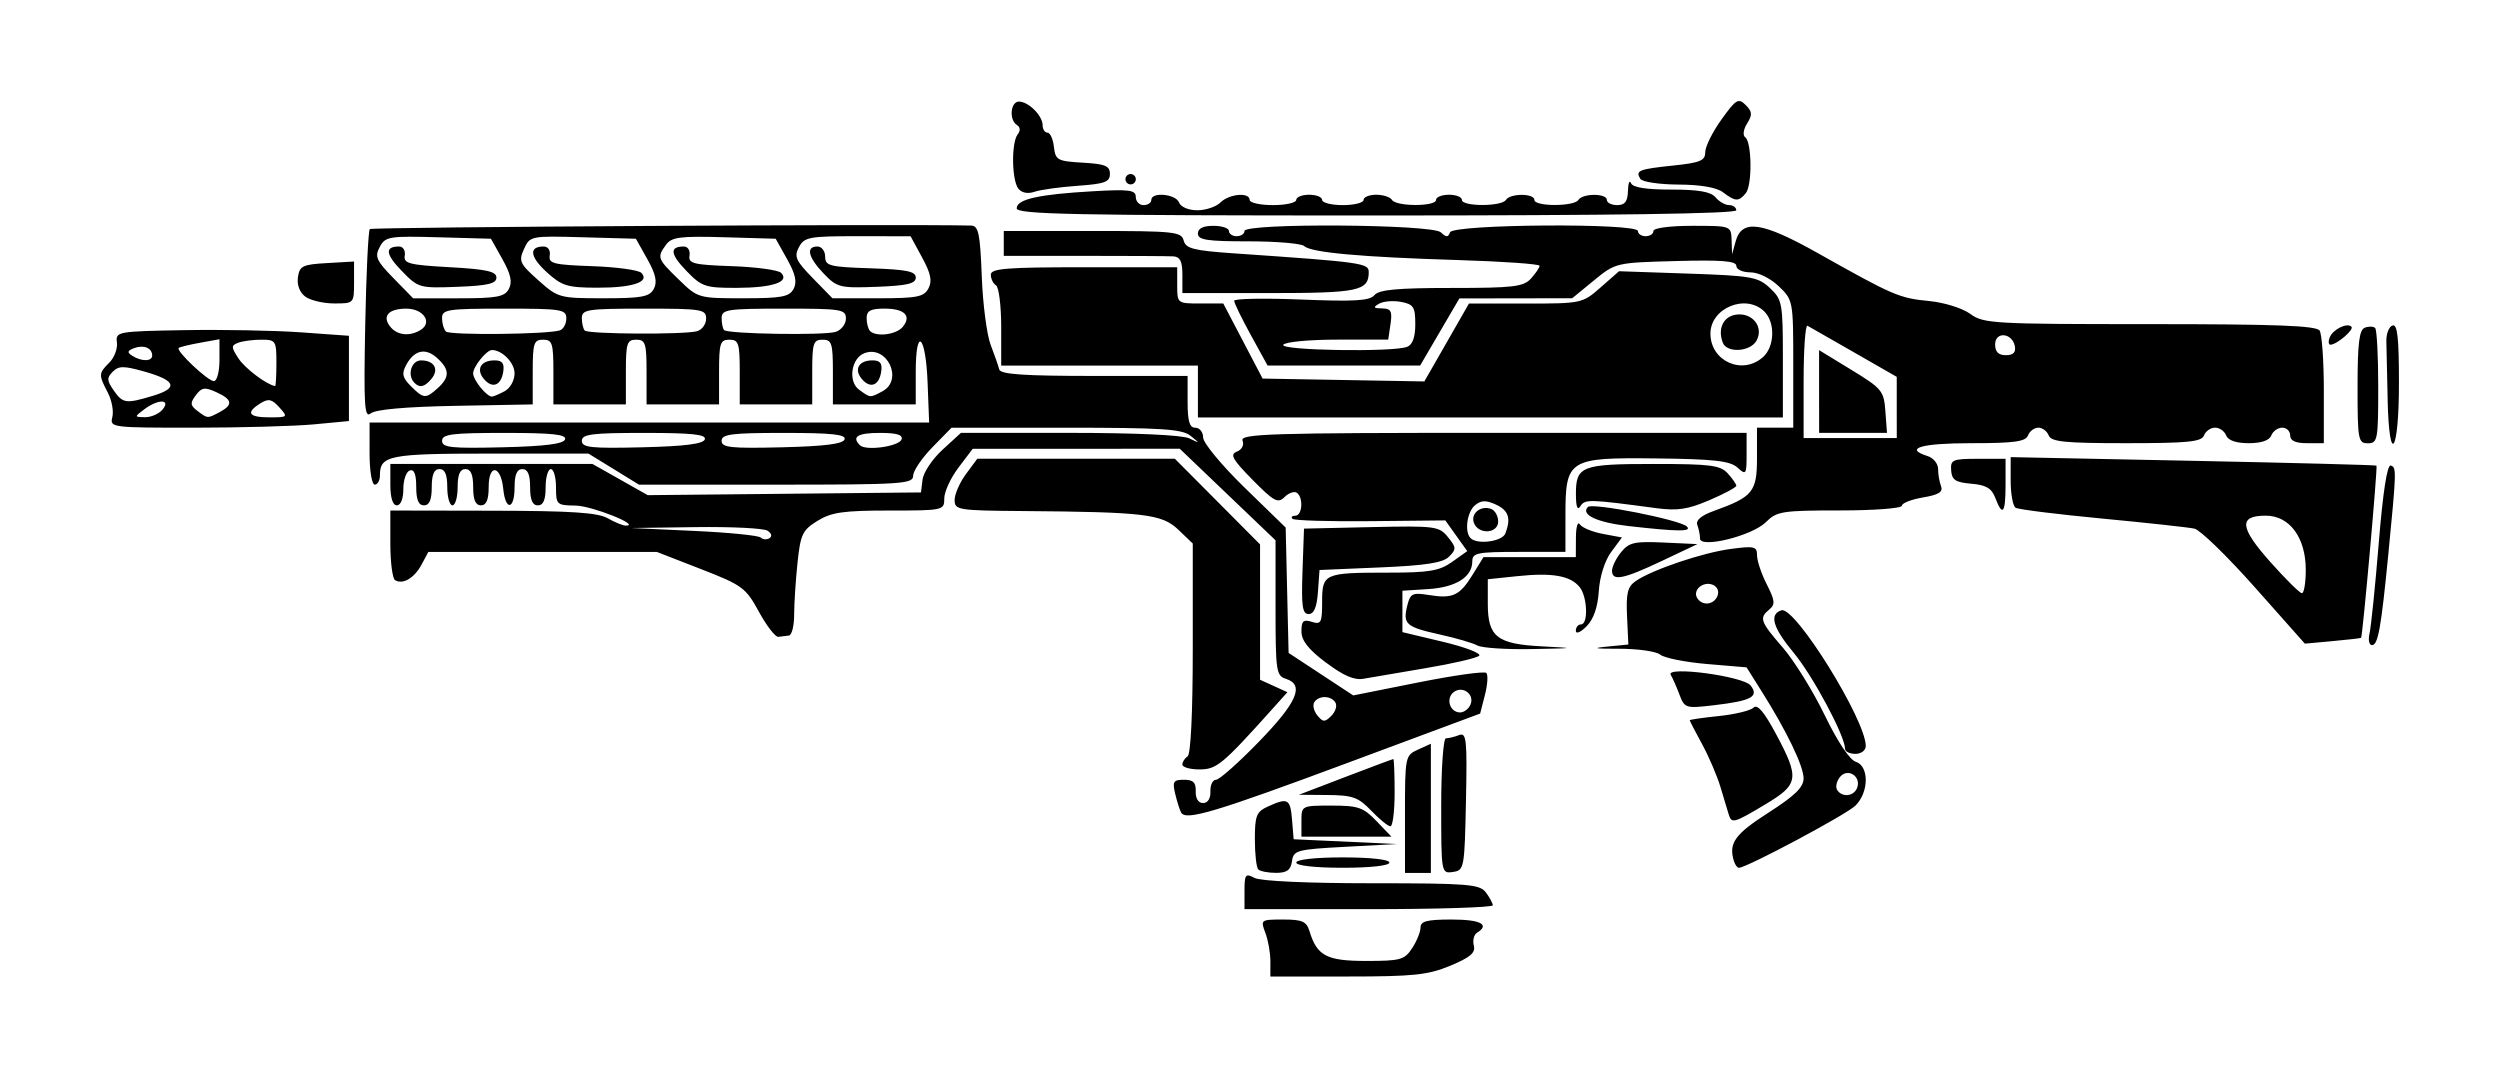 <?xml version="1.0" encoding="UTF-8" standalone="no"?>
<svg width="296.986" height="128" viewBox="0 0 78.578 33.867" version="1.1" id="svg8" inkscape:version="1.2.2 (732a01da63, 2022-12-09)" sodipodi:docname="Hemlok_Burst_AR_Icon.svg" xmlns:inkscape="http://www.inkscape.org/namespaces/inkscape" xmlns:sodipodi="http://sodipodi.sourceforge.net/DTD/sodipodi-0.dtd" xmlns="http://www.w3.org/2000/svg" xmlns:svg="http://www.w3.org/2000/svg" xmlns:rdf="http://www.w3.org/1999/02/22-rdf-syntax-ns#" xmlns:cc="http://creativecommons.org/ns#" xmlns:dc="http://purl.org/dc/elements/1.1/">
  <defs id="defs2"/>
  <sodipodi:namedview id="base" pagecolor="#ffffff" bordercolor="#666666" borderopacity="1.0" inkscape:pageopacity="0.0" inkscape:pageshadow="2" inkscape:zoom="0.98994949" inkscape:cx="202.03051" inkscape:cy="77.27667" inkscape:document-units="mm" inkscape:current-layer="layer1" inkscape:document-rotation="0" showgrid="false" units="px" inkscape:window-width="2560" inkscape:window-height="1361" inkscape:window-x="-9" inkscape:window-y="-9" inkscape:window-maximized="1" inkscape:showpageshadow="2" inkscape:pagecheckerboard="0" inkscape:deskcolor="#d1d1d1"/>
  <g inkscape:label="Layer 1" inkscape:groupmode="layer" id="layer1">
    <path style="fill:#000000;fill-opacity:1;stroke-width:0.163" d="m 39.93,30.214 c 0,-0.263 -0.071,-0.665 -0.159,-0.895 -0.155,-0.409 -0.144,-0.417 0.559,-0.417 0.602,0 0.735,0.059 0.829,0.366 0.237,0.778 0.538,0.936 1.788,0.936 1.071,0 1.2,-0.036 1.439,-0.401 0.145,-0.221 0.263,-0.513 0.263,-0.651 0,-0.197 0.207,-0.25 0.976,-0.25 0.911,0 1.215,0.158 0.799,0.416 -0.097,0.06 -0.142,0.241 -0.1,0.403 0.059,0.226 -0.109,0.37 -0.74,0.633 -0.703,0.292 -1.153,0.339 -3.236,0.339 h -2.419 z m -0.814,-2.213 c 0,-0.518 0.031,-0.559 0.315,-0.407 0.188,0.101 1.673,0.168 3.684,0.168 3.018,0 3.392,0.03 3.585,0.285 0.119,0.157 0.218,0.34 0.221,0.407 0.003,0.067 -1.752,0.122 -3.9,0.122 h -3.905 z m 0.434,-0.672 c -0.06,-0.06 -0.108,-0.487 -0.108,-0.95 0,-0.744 0.048,-0.864 0.414,-1.031 0.624,-0.284 0.701,-0.242 0.755,0.421 l 0.05,0.61 1.627,0.075 1.627,0.075 -1.627,0.087 c -1.533,0.082 -1.63,0.109 -1.679,0.453 -0.04,0.279 -0.159,0.366 -0.502,0.366 -0.247,0 -0.499,-0.049 -0.558,-0.108 z m 4.61,-1.737 c 0,-1.81 0.008,-1.849 0.407,-2.03 l 0.407,-0.185 v 2.03 2.03 H 44.567 44.161 Z m 1.139,-0.259 c 0,-1.183 0.066,-2.127 0.149,-2.127 0.082,0 0.267,-0.045 0.412,-0.101 0.234,-0.09 0.257,0.13 0.217,2.075 -0.044,2.116 -0.055,2.177 -0.412,2.227 -0.364,0.052 -0.366,0.038 -0.366,-2.075 z m -4.556,1.779 c 0,-0.096 0.597,-0.163 1.464,-0.163 0.868,0 1.464,0.066 1.464,0.163 0,0.096 -0.597,0.163 -1.464,0.163 -0.868,0 -1.464,-0.066 -1.464,-0.163 z m 13.758,-0.041 c -0.175,-0.569 0.02,-0.845 1.076,-1.523 0.837,-0.536 1.112,-0.804 1.112,-1.081 0,-0.387 -0.528,-1.484 -1.321,-2.742 L 54.897,20.976 l -1.243,-0.105 c -0.683,-0.058 -1.345,-0.19 -1.471,-0.295 -0.126,-0.104 -0.719,-0.187 -1.318,-0.185 -0.713,0.003 -0.847,-0.019 -0.387,-0.064 l 0.703,-0.069 -0.041,-0.889 c -0.034,-0.725 0.017,-0.929 0.273,-1.106 0.519,-0.357 2.103,-0.892 2.986,-1.009 0.745,-0.099 0.827,-0.079 0.827,0.202 0,0.172 0.138,0.582 0.306,0.912 0.258,0.506 0.271,0.63 0.081,0.787 -0.328,0.272 -0.291,0.375 0.427,1.205 0.358,0.414 0.949,1.367 1.312,2.118 0.401,0.828 0.785,1.405 0.976,1.465 0.423,0.134 0.419,0.951 -0.007,1.377 -0.28,0.28 -3.422,1.956 -3.666,1.956 -0.049,0 -0.118,-0.092 -0.152,-0.203 z m 3.87,-2.307 c 0.138,-0.36 -0.292,-0.639 -0.535,-0.346 -0.109,0.131 -0.151,0.315 -0.093,0.409 0.152,0.246 0.524,0.209 0.628,-0.062 z m -4.386,-6.039 c 0.056,-0.145 -0.01,-0.291 -0.156,-0.347 -0.304,-0.117 -0.636,0.173 -0.483,0.42 0.16,0.258 0.528,0.216 0.639,-0.073 z m -13.079,7.084 c 0,-0.486 0.003,-0.488 0.946,-0.488 0.839,0 0.999,0.055 1.414,0.488 l 0.468,0.488 h -1.414 -1.414 z m 2.197,-0.325 c -0.407,-0.425 -0.584,-0.489 -1.373,-0.496 l -0.905,-0.007 1.464,-0.561 c 0.805,-0.308 1.483,-0.561 1.505,-0.562 0.022,-6.71e-4 0.041,0.475 0.041,1.056 0,0.582 -0.06,1.058 -0.132,1.058 -0.073,0 -0.343,-0.22 -0.6,-0.488 z m 11.235,0.122 c -0.035,-0.112 -0.151,-0.496 -0.257,-0.854 -0.106,-0.358 -0.368,-0.971 -0.582,-1.363 -0.214,-0.392 -0.389,-0.729 -0.389,-0.75 0,-0.021 0.413,-0.081 0.918,-0.133 0.505,-0.052 0.995,-0.172 1.089,-0.265 0.119,-0.119 0.334,0.135 0.709,0.837 0.742,1.388 0.713,1.575 -0.341,2.205 -0.986,0.59 -1.057,0.61 -1.147,0.323 z M 37.126,25.543 c -0.044,-0.077 -0.128,-0.341 -0.187,-0.587 -0.094,-0.391 -0.059,-0.447 0.275,-0.447 0.292,0 0.379,0.087 0.369,0.366 -0.008,0.223 0.083,0.366 0.231,0.366 0.148,0 0.239,-0.143 0.231,-0.366 -0.007,-0.201 0.072,-0.366 0.176,-0.366 0.104,0 0.714,-0.541 1.355,-1.203 1.199,-1.236 1.432,-1.782 0.841,-1.97 -0.304,-0.096 -0.325,-0.246 -0.325,-2.228 v -2.125 l -1.505,-1.439 -1.505,-1.439 -3.254,4.56e-4 -3.254,4.55e-4 -0.447,0.59 c -0.246,0.324 -0.447,0.761 -0.447,0.97 0,0.375 -0.025,0.381 -1.73,0.381 -1.444,0 -1.817,0.054 -2.255,0.324 -0.473,0.292 -0.535,0.423 -0.629,1.326 -0.058,0.551 -0.105,1.283 -0.105,1.628 0,0.345 -0.073,0.638 -0.163,0.651 -0.089,0.013 -0.24,0.032 -0.334,0.041 -0.094,0.009 -0.369,-0.345 -0.61,-0.788 -0.413,-0.757 -0.52,-0.835 -1.822,-1.342 l -1.383,-0.538 -3.593,-2.49e-4 -3.593,-2.49e-4 -0.213,0.398 c -0.227,0.425 -0.591,0.638 -0.833,0.488 -0.081,-0.05 -0.148,-0.563 -0.148,-1.14 v -1.048 l 3.214,0.006 c 2.479,0.004 3.307,0.059 3.62,0.238 0.224,0.128 0.48,0.232 0.57,0.231 0.488,-0.003 -1.076,-0.626 -1.587,-0.631 -0.588,-0.007 -0.61,-0.028 -0.61,-0.576 0,-0.313 -0.073,-0.57 -0.163,-0.57 -0.089,0 -0.163,0.256 -0.163,0.57 0,0.398 -0.074,0.57 -0.244,0.57 -0.17,0 -0.244,-0.172 -0.244,-0.57 0,-0.398 -0.074,-0.57 -0.244,-0.57 -0.17,0 -0.244,0.172 -0.244,0.57 0,0.711 -0.287,0.754 -0.356,0.053 -0.074,-0.746 -0.458,-0.802 -0.458,-0.067 0,0.41 -0.073,0.583 -0.244,0.583 -0.17,0 -0.244,-0.172 -0.244,-0.57 0,-0.398 -0.074,-0.57 -0.244,-0.57 -0.17,0 -0.244,0.172 -0.244,0.57 0,0.313 -0.073,0.57 -0.163,0.57 -0.089,0 -0.163,-0.256 -0.163,-0.57 0,-0.398 -0.074,-0.57 -0.244,-0.57 -0.17,0 -0.244,0.172 -0.244,0.57 0,0.398 -0.074,0.57 -0.244,0.57 -0.172,0 -0.244,-0.173 -0.244,-0.583 0,-0.395 -0.066,-0.561 -0.203,-0.513 -0.112,0.038 -0.203,0.301 -0.202,0.583 8.95e-4,0.305 -0.082,0.513 -0.203,0.513 -0.131,0 -0.205,-0.236 -0.205,-0.651 v -0.651 h 3.175 3.175 l 0.87,0.491 0.87,0.491 4.294,-0.043 4.294,-0.043 0.05,-0.407 c 0.028,-0.224 0.31,-0.645 0.628,-0.936 l 0.578,-0.529 h 3.41 c 2.059,0 3.551,0.068 3.765,0.172 0.343,0.166 0.345,0.163 0.04,-0.081 -0.264,-0.212 -0.903,-0.253 -3.913,-0.253 H 29.907 l -0.603,0.617 c -0.331,0.339 -0.603,0.742 -0.603,0.895 0,0.255 -0.354,0.278 -4.31,0.278 H 20.083 L 19.29,14.745 18.496,14.257 h -3.082 c -3.189,0 -3.472,0.056 -3.472,0.683 0,0.161 -0.073,0.293 -0.163,0.293 -0.09,0 -0.163,-0.434 -0.163,-0.976 v -0.976 h 8.794 8.794 l -0.048,-1.248 c -0.058,-1.515 -0.373,-1.801 -0.373,-0.339 v 1.017 h -1.302 -1.302 v -1.017 c 0,-0.909 -0.035,-1.017 -0.325,-1.017 -0.291,0 -0.325,0.108 -0.325,1.017 v 1.017 h -1.139 -1.139 v -1.017 c 0,-0.909 -0.035,-1.017 -0.325,-1.017 -0.291,0 -0.325,0.108 -0.325,1.017 v 1.017 H 21.461 20.322 v -1.017 c 0,-0.909 -0.035,-1.017 -0.325,-1.017 -0.291,0 -0.325,0.108 -0.325,1.017 v 1.017 h -1.139 -1.139 v -1.017 c 0,-0.909 -0.035,-1.017 -0.325,-1.017 -0.291,0 -0.325,0.108 -0.325,1.017 v 1.017 l -2.43,0.045 c -1.562,0.029 -2.512,0.114 -2.661,0.237 -0.198,0.165 -0.223,-0.224 -0.174,-2.757 0.031,-1.622 0.096,-2.988 0.145,-3.036 0.064,-0.064 16.988,-0.162 18.899,-0.11 0.233,0.006 0.283,0.243 0.335,1.594 0.033,0.873 0.159,1.843 0.28,2.156 0.12,0.313 0.242,0.661 0.27,0.773 0.039,0.153 0.774,0.203 2.986,0.203 h 2.934 v 0.814 c 0,0.615 0.06,0.814 0.244,0.814 0.134,0 0.244,0.138 0.244,0.307 0,0.17 0.58,0.871 1.297,1.569 l 1.297,1.262 0.046,1.97 0.046,1.97 1.016,0.668 1.016,0.668 2.038,-0.407 c 1.121,-0.224 2.086,-0.359 2.145,-0.3 0.059,0.059 0.039,0.37 -0.044,0.692 l -0.15,0.585 -4.149,1.544 c -4.173,1.553 -5.099,1.83 -5.245,1.572 z m 4.848,-3.46 c -0.14,-0.226 -0.527,-0.231 -0.665,-0.009 -0.058,0.093 -0.013,0.28 0.098,0.415 0.178,0.214 0.233,0.216 0.44,0.009 0.13,-0.13 0.187,-0.317 0.126,-0.415 z m 4.25,0.049 c 0.125,-0.325 -0.271,-0.595 -0.543,-0.369 -0.246,0.204 -0.104,0.63 0.211,0.63 0.127,0 0.277,-0.117 0.332,-0.26 z M 24.123,16.68 c -0.121,-0.077 -1.136,-0.127 -2.255,-0.112 l -2.034,0.028 1.98,0.091 c 1.089,0.05 2.033,0.144 2.097,0.209 0.064,0.065 0.188,0.074 0.274,0.02 0.092,-0.057 0.066,-0.156 -0.063,-0.237 z m -6.363,-2.87 c 0.052,-0.155 -0.398,-0.203 -1.899,-0.203 -1.657,0 -1.966,0.039 -1.966,0.249 0,0.212 0.282,0.242 1.899,0.203 1.34,-0.032 1.919,-0.106 1.966,-0.249 z m 4.393,0 c 0.052,-0.155 -0.398,-0.203 -1.899,-0.203 -1.657,0 -1.966,0.039 -1.966,0.249 0,0.212 0.282,0.242 1.899,0.203 1.34,-0.032 1.919,-0.106 1.966,-0.249 z m 4.393,0 c 0.052,-0.155 -0.398,-0.203 -1.899,-0.203 -1.657,0 -1.966,0.039 -1.966,0.249 0,0.212 0.282,0.242 1.899,0.203 1.34,-0.032 1.919,-0.106 1.966,-0.249 z m 1.791,0 c 0.047,-0.143 -0.155,-0.203 -0.679,-0.203 -0.702,0 -0.897,0.12 -0.63,0.387 0.186,0.186 1.235,0.039 1.309,-0.184 z m -14.577,-1.612 c 0.381,-0.345 0.376,-0.586 -0.022,-0.946 -0.367,-0.332 -0.721,-0.25 -0.975,0.226 -0.143,0.267 -0.113,0.395 0.152,0.66 0.399,0.399 0.466,0.403 0.845,0.06 z m -0.733,-0.165 c -0.238,-0.238 -0.101,-0.705 0.207,-0.705 0.415,0 0.575,0.28 0.329,0.577 -0.215,0.259 -0.369,0.296 -0.536,0.128 z m 2.831,0.265 c 0.179,-0.096 0.315,-0.339 0.315,-0.564 0,-0.331 -0.389,-0.732 -0.71,-0.732 -0.17,0 -0.592,0.522 -0.592,0.732 0,0.21 0.422,0.732 0.592,0.732 0.044,0 0.222,-0.076 0.395,-0.168 z m -0.651,-0.389 c -0.253,-0.304 -0.092,-0.582 0.336,-0.582 0.243,0 0.314,0.091 0.275,0.353 -0.065,0.442 -0.347,0.547 -0.611,0.229 z m 12.53,0.389 c 0.67,-0.358 0.141,-1.469 -0.57,-1.196 -0.413,0.158 -0.519,0.888 -0.166,1.146 0.359,0.262 0.342,0.261 0.736,0.05 z m -0.651,-0.389 c -0.253,-0.304 -0.092,-0.582 0.336,-0.582 0.243,0 0.314,0.091 0.275,0.353 -0.065,0.442 -0.347,0.547 -0.611,0.229 z M 13.227,10.366 c 0.373,-0.236 0.078,-0.665 -0.456,-0.665 -0.566,0 -0.775,0.242 -0.497,0.577 0.221,0.267 0.614,0.303 0.953,0.088 z m 4.37,0.018 c 0.112,-0.037 0.203,-0.206 0.203,-0.375 0,-0.285 -0.145,-0.308 -1.953,-0.308 -1.785,0 -1.953,0.026 -1.953,0.298 0,0.164 0.055,0.354 0.122,0.421 0.122,0.122 3.193,0.091 3.58,-0.036 z m 4.312,0.026 c 0.157,-0.044 0.285,-0.222 0.285,-0.395 0,-0.293 -0.131,-0.314 -1.953,-0.314 -1.785,0 -1.953,0.026 -1.953,0.298 0,0.164 0.042,0.34 0.093,0.391 0.114,0.114 3.134,0.131 3.528,0.02 z m 4.353,0.023 c 0.179,-0.057 0.326,-0.245 0.326,-0.418 0,-0.293 -0.131,-0.314 -1.953,-0.314 -1.785,0 -1.953,0.026 -1.953,0.298 0,0.164 0.035,0.333 0.078,0.376 0.123,0.123 3.139,0.172 3.502,0.057 z m 2.11,-0.156 c 0.289,-0.348 0.062,-0.577 -0.573,-0.577 -0.434,0 -0.56,0.067 -0.56,0.298 0,0.164 0.049,0.347 0.108,0.407 0.194,0.194 0.823,0.115 1.025,-0.128 z M 15.993,9.082 C 16.109,8.866 16.055,8.618 15.791,8.146 L 15.431,7.504 13.777,7.458 C 12.227,7.415 12.111,7.434 11.936,7.761 11.772,8.066 11.826,8.189 12.367,8.743 l 0.618,0.633 h 1.426 c 1.208,0 1.45,-0.045 1.583,-0.294 z m -3.365,-0.565 C 12.114,7.986 12.088,7.748 12.546,7.748 c 0.123,0 0.203,0.128 0.176,0.285 -0.042,0.249 0.137,0.295 1.417,0.366 1.157,0.064 1.464,0.133 1.464,0.325 0,0.191 -0.265,0.254 -1.223,0.291 -1.199,0.046 -1.233,0.036 -1.752,-0.499 z m 7.921,0.565 C 20.665,8.866 20.612,8.618 20.347,8.146 L 19.987,7.504 18.323,7.458 c -1.645,-0.046 -1.666,-0.042 -1.853,0.368 -0.173,0.38 -0.135,0.463 0.448,0.982 0.624,0.556 0.666,0.567 2.055,0.567 1.201,1.08e-4 1.442,-0.045 1.575,-0.294 z M 17.183,8.553 c -0.529,-0.481 -0.569,-0.805 -0.098,-0.805 0.14,0 0.221,0.12 0.194,0.285 -0.042,0.25 0.123,0.291 1.334,0.333 0.76,0.026 1.455,0.121 1.544,0.21 0.283,0.283 -0.266,0.469 -1.381,0.467 -0.945,-0.002 -1.115,-0.054 -1.594,-0.49 z m 7.76,0.529 C 25.058,8.866 25.005,8.618 24.74,8.146 L 24.381,7.504 22.761,7.457 c -1.383,-0.04 -1.65,-0.006 -1.826,0.234 -0.291,0.398 -0.276,0.44 0.4,1.096 0.602,0.585 0.614,0.588 2.028,0.588 1.205,0 1.447,-0.045 1.58,-0.294 z M 21.572,8.511 C 21.063,7.985 21.039,7.748 21.496,7.748 c 0.123,0 0.203,0.128 0.176,0.285 -0.042,0.25 0.123,0.291 1.334,0.333 0.76,0.026 1.455,0.121 1.544,0.21 0.283,0.283 -0.265,0.469 -1.39,0.472 -0.995,0.002 -1.101,-0.033 -1.589,-0.537 z m 7.609,0.557 C 29.306,8.834 29.258,8.599 28.983,8.093 L 28.621,7.426 26.959,7.424 c -1.525,-0.001 -1.677,0.027 -1.846,0.342 -0.16,0.298 -0.102,0.427 0.434,0.976 l 0.618,0.633 h 1.426 c 1.232,0 1.448,-0.042 1.59,-0.308 z M 25.891,8.6 C 25.399,8.087 25.32,7.748 25.692,7.748 c 0.134,0 0.244,0.144 0.244,0.319 0,0.289 0.134,0.324 1.424,0.366 1.136,0.038 1.424,0.096 1.424,0.291 0,0.191 -0.265,0.254 -1.225,0.291 -1.162,0.044 -1.248,0.023 -1.668,-0.416 z M 37.164,24.03 c 0,-0.084 0.073,-0.198 0.163,-0.254 0.1,-0.062 0.163,-1.375 0.163,-3.396 V 17.084 l -0.453,-0.434 c -0.514,-0.492 -1.057,-0.557 -4.876,-0.587 -2.056,-0.016 -2.156,-0.032 -2.156,-0.348 0,-0.183 0.16,-0.549 0.356,-0.814 l 0.356,-0.482 h 3.105 3.105 l 1.339,1.346 1.339,1.346 v 2.127 2.127 l 0.43,0.196 0.43,0.196 -0.468,0.522 c -1.576,1.755 -1.757,1.905 -2.297,1.905 -0.295,0 -0.536,-0.069 -0.536,-0.153 z m 20.828,-0.494 c 0,-0.403 -1.004,-2.282 -1.611,-3.014 -0.661,-0.797 -0.781,-1.21 -0.39,-1.34 0.424,-0.141 2.652,3.442 2.652,4.265 0,0.139 -0.143,0.248 -0.325,0.248 -0.179,0 -0.325,-0.071 -0.325,-0.159 z m -5.208,-1.714 c -0.095,-0.249 -0.216,-0.523 -0.27,-0.61 -0.177,-0.287 2.28,0.04 2.509,0.334 0.274,0.351 0.03,0.482 -1.156,0.621 -0.888,0.104 -0.917,0.095 -1.084,-0.345 z M 41.679,20.829 c -0.557,-0.419 -0.773,-0.695 -0.773,-0.985 0,-0.328 0.06,-0.383 0.325,-0.299 0.292,0.093 0.325,0.029 0.325,-0.623 0,-0.896 0.06,-0.923 2.063,-0.923 1.306,0 1.622,-0.053 2.023,-0.338 l 0.475,-0.338 -0.344,-0.483 -0.344,-0.483 -2.354,0.024 c -1.295,0.013 -2.398,-0.02 -2.452,-0.074 -0.054,-0.054 -0.012,-0.098 0.092,-0.098 0.224,0 0.257,-0.59 0.04,-0.724 -0.082,-0.051 -0.255,0.013 -0.384,0.142 -0.204,0.204 -0.334,0.132 -1.002,-0.546 -0.633,-0.643 -0.72,-0.798 -0.494,-0.885 0.159,-0.061 0.235,-0.207 0.18,-0.348 -0.082,-0.213 0.879,-0.243 7.875,-0.243 h 7.968 v 0.676 c 0,0.637 -0.017,0.661 -0.288,0.415 -0.232,-0.21 -0.729,-0.266 -2.555,-0.287 -2.768,-0.031 -2.851,0.022 -2.851,1.817 v 1.121 h -1.464 c -1.315,0 -1.464,0.031 -1.464,0.3 0,0.49 -0.517,0.814 -1.384,0.869 l -0.812,0.051 v 0.651 0.651 l 1.274,0.304 c 0.701,0.167 1.213,0.364 1.139,0.437 -0.074,0.073 -0.831,0.249 -1.681,0.391 -0.85,0.142 -1.729,0.292 -1.953,0.333 -0.29,0.053 -0.63,-0.093 -1.18,-0.508 z m 5.637,-4.063 c 0.183,-0.477 0.101,-0.725 -0.303,-0.909 -0.307,-0.14 -0.461,-0.135 -0.651,0.023 -0.253,0.21 -0.338,0.837 -0.14,1.035 0.213,0.213 0.996,0.107 1.094,-0.149 z m -0.988,-0.329 c -0.114,-0.297 0.217,-0.564 0.543,-0.439 0.12,0.046 0.218,0.222 0.218,0.392 0,0.384 -0.617,0.423 -0.761,0.048 z m 0.11,3.853 c -0.134,-0.077 -0.668,-0.233 -1.187,-0.348 -1.063,-0.235 -1.165,-0.326 -1.017,-0.915 0.094,-0.374 0.164,-0.408 0.676,-0.325 0.753,0.122 0.967,0.023 1.376,-0.638 l 0.342,-0.553 h 1.451 1.451 l 0.003,-0.61 c 0.001,-0.336 0.056,-0.525 0.122,-0.422 0.066,0.104 0.391,0.239 0.722,0.301 l 0.602,0.113 -0.338,0.457 c -0.201,0.271 -0.359,0.771 -0.389,1.23 -0.034,0.512 -0.165,0.886 -0.387,1.108 -0.19,0.19 -0.335,0.249 -0.335,0.136 0,-0.109 0.073,-0.199 0.163,-0.199 0.232,0 0.202,-0.865 -0.041,-1.169 -0.287,-0.36 -0.859,-0.462 -1.947,-0.348 l -0.942,0.098 v 0.765 c 0,1.048 0.286,1.272 1.712,1.345 1.071,0.055 1.053,0.059 -0.329,0.085 -0.805,0.015 -1.574,-0.036 -1.709,-0.113 z m 24.435,-1.83 c -0.865,-0.974 -1.719,-1.804 -1.898,-1.844 -0.179,-0.04 -1.482,-0.182 -2.895,-0.316 -1.414,-0.134 -2.64,-0.287 -2.726,-0.34 -0.086,-0.053 -0.156,-0.433 -0.156,-0.844 v -0.748 l 5.732,0.116 c 3.153,0.064 5.748,0.132 5.766,0.151 0.04,0.04 -0.437,5.377 -0.484,5.413 -0.017,0.013 -0.422,0.06 -0.899,0.103 l -0.868,0.08 z m 1.6,-0.55 c 0,-1.013 -0.509,-1.702 -1.256,-1.702 -0.861,0 -0.825,0.369 0.142,1.456 0.478,0.537 0.925,0.979 0.992,0.981 0.067,0.002 0.122,-0.329 0.122,-0.735 z m 2.004,2 c 0.048,-0.201 0.179,-1.484 0.291,-2.851 0.132,-1.612 0.265,-2.465 0.378,-2.427 0.182,0.061 0.179,0.154 -0.079,2.797 -0.226,2.31 -0.322,2.848 -0.511,2.848 -0.091,0 -0.127,-0.165 -0.079,-0.366 z m -33.538,-1.953 0.047,-1.342 2.115,-0.047 c 2.013,-0.044 2.13,-0.029 2.408,0.312 0.266,0.327 0.269,0.382 0.036,0.616 -0.194,0.195 -0.722,0.277 -2.164,0.339 l -1.907,0.081 -0.05,0.692 c -0.035,0.48 -0.124,0.692 -0.291,0.692 -0.198,0 -0.233,-0.243 -0.194,-1.342 z m 9.729,-0.023 c 0,-0.124 0.128,-0.385 0.285,-0.578 0.249,-0.307 0.421,-0.346 1.342,-0.303 l 1.057,0.049 -1.117,0.529 c -1.223,0.579 -1.568,0.646 -1.568,0.303 z m 2.766,-1.01 c 0,-0.111 -0.039,-0.302 -0.086,-0.424 -0.056,-0.147 0.125,-0.299 0.529,-0.444 1.216,-0.438 1.347,-0.598 1.347,-1.656 v -0.958 h 0.57 0.57 v -2.004 c 0,-1.983 -0.005,-2.008 -0.456,-2.441 -0.265,-0.253 -0.641,-0.437 -0.895,-0.437 -0.243,0 -0.438,-0.091 -0.438,-0.203 1.6e-4,-0.154 -0.46,-0.191 -1.897,-0.152 -1.89,0.051 -1.9,0.053 -2.58,0.61 l -0.682,0.559 -1.773,0.003 -1.773,0.003 -0.617,1.055 -0.617,1.055 H 42.239 39.842 L 39.317,10.535 c -0.289,-0.526 -0.526,-1.012 -0.526,-1.081 0,-0.069 0.95,-0.086 2.111,-0.039 1.678,0.068 2.15,0.039 2.298,-0.139 0.142,-0.171 0.718,-0.225 2.42,-0.225 1.957,0 2.266,-0.037 2.502,-0.298 0.148,-0.164 0.269,-0.343 0.269,-0.399 0,-0.056 -1.153,-0.137 -2.563,-0.18 -3.059,-0.094 -4.623,-0.236 -4.833,-0.439 -0.085,-0.082 -0.872,-0.149 -1.749,-0.149 -1.309,0 -1.595,-0.044 -1.595,-0.244 0,-0.163 0.163,-0.244 0.488,-0.244 0.268,0 0.488,0.073 0.488,0.163 0,0.089 0.11,0.163 0.244,0.163 0.134,0 0.244,-0.073 0.244,-0.163 0,-0.255 5.899,-0.216 6.171,0.041 0.172,0.163 0.231,0.163 0.29,0 0.095,-0.258 5.905,-0.298 5.905,-0.041 0,0.089 0.11,0.163 0.244,0.163 0.134,0 0.244,-0.073 0.244,-0.163 0,-0.094 0.515,-0.163 1.22,-0.163 1.219,0 1.22,5.37e-4 1.237,0.447 l 0.016,0.447 0.112,-0.407 c 0.195,-0.708 0.828,-0.616 2.59,0.375 2.362,1.329 2.555,1.412 3.485,1.501 0.483,0.047 1.051,0.224 1.299,0.405 0.417,0.305 0.717,0.322 5.645,0.322 3.984,0 5.235,0.048 5.336,0.203 0.072,0.112 0.132,0.954 0.132,1.871 v 1.668 l -0.529,6e-6 c -0.362,4e-6 -0.529,-0.077 -0.529,-0.244 0,-0.134 -0.112,-0.244 -0.249,-0.244 -0.137,0 -0.291,0.11 -0.343,0.244 -0.06,0.157 -0.312,0.244 -0.71,0.244 -0.398,0 -0.649,-0.087 -0.71,-0.244 -0.052,-0.134 -0.208,-0.244 -0.348,-0.244 -0.14,0 -0.296,0.11 -0.348,0.244 -0.077,0.201 -0.505,0.244 -2.441,0.244 -1.936,0 -2.364,-0.043 -2.441,-0.244 -0.052,-0.134 -0.198,-0.244 -0.325,-0.244 -0.127,0 -0.274,0.11 -0.325,0.244 -0.075,0.195 -0.432,0.244 -1.785,0.244 -1.579,0 -2.13,0.164 -1.366,0.407 0.179,0.057 0.325,0.239 0.325,0.404 0,0.166 0.042,0.41 0.093,0.542 0.069,0.18 -0.076,0.27 -0.57,0.353 -0.364,0.062 -0.662,0.179 -0.662,0.26 0,0.082 -0.879,0.148 -1.953,0.148 -1.808,0 -1.98,0.027 -2.318,0.366 -0.432,0.433 -2.076,0.839 -2.076,0.513 z m 6.183,-4.119 V 11.845 L 58.276,11.076 c -0.738,-0.423 -1.397,-0.799 -1.464,-0.837 -0.067,-0.038 -0.122,0.741 -0.122,1.73 v 1.8 h 1.464 1.464 z m -2.441,-0.5 v -1.3 l 1.017,0.621 c 0.96,0.586 1.02,0.659 1.067,1.3 l 0.05,0.679 H 58.245 57.178 Z m 6.153,-1.424 c -0.082,-0.424 -0.62,-0.471 -0.62,-0.054 0,0.233 0.105,0.337 0.337,0.337 0.233,0 0.32,-0.088 0.283,-0.283 z m -19.102,0.021 c 0.172,-0.066 0.257,-0.303 0.257,-0.713 0,-0.541 -0.053,-0.625 -0.447,-0.7 -0.246,-0.047 -0.557,-0.021 -0.692,0.057 -0.196,0.115 -0.178,0.144 0.094,0.148 0.282,0.004 0.326,0.085 0.266,0.493 l -0.072,0.488 h -1.599 c -0.891,0 -1.644,0.072 -1.7,0.163 -0.11,0.178 3.442,0.237 3.892,0.064 z m 6.961,5.633 c -0.992,-0.113 -1.518,-0.36 -1.277,-0.601 0.14,-0.14 2.888,0.403 3.108,0.614 0.174,0.167 -0.277,0.163 -1.831,-0.013 z M 49.533,15.551 c -0.004,-0.904 0.157,-0.968 2.446,-0.968 1.787,0 2.093,0.039 2.327,0.298 0.148,0.164 0.269,0.338 0.269,0.387 0,0.049 -0.38,0.253 -0.844,0.452 -0.678,0.291 -1.007,0.341 -1.668,0.253 -2.119,-0.284 -2.246,-0.288 -2.387,-0.065 -0.094,0.148 -0.141,0.031 -0.143,-0.356 z m 13.182,0.1 c -0.116,-0.306 -0.289,-0.408 -0.756,-0.447 -0.495,-0.042 -0.61,-0.118 -0.632,-0.417 -0.024,-0.337 0.043,-0.366 0.842,-0.366 h 0.868 v 0.814 c 0,0.898 -0.093,1.018 -0.322,0.417 z m 11.386,-3.491 c 0,-1.371 0.052,-1.792 0.228,-1.86 0.125,-0.048 0.272,-0.044 0.325,0.01 0.054,0.053 0.097,0.891 0.097,1.86 0,1.654 -0.02,1.763 -0.325,1.763 -0.306,0 -0.325,-0.108 -0.325,-1.772 z m 0.946,0.389 c -0.017,-0.761 -0.035,-1.578 -0.041,-1.817 -0.006,-0.239 0.081,-0.464 0.193,-0.502 0.155,-0.052 0.203,0.381 0.203,1.817 0,2.208 -0.309,2.644 -0.356,0.502 z m -71.517,0.562 c 0.048,-0.183 -0.016,-0.531 -0.143,-0.773 -0.292,-0.56 -0.29,-0.603 0.051,-0.943 0.155,-0.155 0.262,-0.439 0.237,-0.631 -0.045,-0.34 0.01,-0.35 2.118,-0.387 1.19,-0.021 2.841,0.01 3.669,0.069 l 1.505,0.108 v 1.34 1.34 l -1.098,0.104 c -0.604,0.057 -2.297,0.104 -3.762,0.105 -2.602,0.001 -2.661,-0.006 -2.576,-0.331 z m 1.578,-0.237 c 0.276,-0.333 -0.141,-0.337 -0.579,-0.005 -0.31,0.234 -0.309,0.239 0.03,0.244 0.19,0.003 0.437,-0.105 0.549,-0.239 z m 1.801,0.076 c 0.425,-0.228 0.396,-0.393 -0.111,-0.624 -0.362,-0.165 -0.459,-0.15 -0.643,0.096 -0.185,0.246 -0.177,0.321 0.05,0.493 0.323,0.245 0.312,0.245 0.704,0.035 z M 8.778,12.802 C 8.542,12.541 8.437,12.52 8.183,12.678 c -0.468,0.292 -0.372,0.44 0.286,0.44 0.579,0 0.587,-0.009 0.309,-0.316 z M 4.809,12.44 C 5.615,12.198 5.533,11.96 4.547,11.681 3.888,11.495 3.732,11.495 3.543,11.684 c -0.19,0.19 -0.185,0.278 0.029,0.585 0.291,0.416 0.379,0.428 1.237,0.171 z m 3.879,-1.031 c 0,-0.701 -0.021,-0.732 -0.475,-0.732 -0.261,0 -0.588,0.043 -0.726,0.096 -0.225,0.086 -0.224,0.138 0.01,0.495 0.204,0.312 0.884,0.824 1.15,0.866 0.022,0.004 0.041,-0.323 0.041,-0.726 z m -1.79,-0.089 V 10.663 l -0.61,0.11 c -0.336,0.061 -0.637,0.134 -0.671,0.163 -0.099,0.086 0.915,1.043 1.106,1.043 0.096,0 0.175,-0.296 0.175,-0.658 z M 4.783,11.175 c 0,-0.238 -0.268,-0.347 -0.568,-0.232 -0.217,0.083 -0.228,0.132 -0.055,0.242 0.291,0.184 0.624,0.179 0.624,-0.011 z M 37.652,12.304 V 11.491 H 34.56 31.469 V 10.28 c 0,-0.666 -0.073,-1.256 -0.163,-1.311 -0.089,-0.055 -0.163,-0.206 -0.163,-0.335 0,-0.195 0.487,-0.234 2.929,-0.234 h 2.929 V 8.969 c 0,0.566 0.005,0.57 0.724,0.57 h 0.724 l 0.618,1.18 0.618,1.18 2.542,0.045 2.542,0.045 0.701,-1.224 0.701,-1.224 h 1.78 c 1.762,0 1.786,-0.005 2.359,-0.508 l 0.579,-0.508 2.168,0.074 c 1.998,0.068 2.2,0.104 2.575,0.455 0.387,0.364 0.406,0.47 0.406,2.225 v 1.843 H 46.845 37.652 Z M 55.416,11.222 c 0.365,-0.33 0.387,-1.082 0.042,-1.428 -0.575,-0.575 -1.697,-0.117 -1.697,0.692 0,0.87 1.01,1.319 1.655,0.735 z m -1.267,-0.453 c -0.167,-0.436 0.017,-0.822 0.418,-0.879 0.512,-0.073 0.875,0.383 0.646,0.811 -0.192,0.359 -0.935,0.407 -1.065,0.068 z m 19.075,-0.16 c 0.098,-0.254 0.548,-0.478 0.685,-0.34 0.09,0.09 -0.452,0.557 -0.657,0.566 -0.064,0.003 -0.077,-0.099 -0.028,-0.226 z M 9.599,9.326 C 9.42,9.195 9.33,8.96 9.364,8.716 9.414,8.359 9.509,8.313 10.274,8.269 l 0.854,-0.049 V 8.879 c 0,0.655 -0.004,0.659 -0.62,0.659 -0.341,0 -0.751,-0.096 -0.91,-0.213 z M 37.164,8.643 c 0,-0.428 -0.071,-0.573 -0.285,-0.585 -0.157,-0.009 -1.42,-0.016 -2.807,-0.016 l -2.522,-6.153e-4 V 7.651 7.26 h 2.788 c 2.573,0 2.794,0.023 2.866,0.3 0.067,0.255 0.309,0.316 1.605,0.405 4.013,0.276 4.212,0.304 4.212,0.587 0,0.592 -0.321,0.66 -3.124,0.66 H 37.164 Z M 31.957,6.546 c 0,-0.284 0.691,-0.438 2.4,-0.535 1.145,-0.065 1.342,-0.039 1.342,0.18 0,0.141 0.11,0.256 0.244,0.256 0.134,0 0.244,-0.073 0.244,-0.163 0,-0.26 0.769,-0.188 0.872,0.081 0.054,0.141 0.297,0.244 0.575,0.244 0.265,0 0.591,-0.11 0.726,-0.244 0.274,-0.274 0.918,-0.331 0.918,-0.081 0,0.089 0.33,0.163 0.732,0.163 0.403,0 0.732,-0.073 0.732,-0.163 0,-0.089 0.183,-0.163 0.407,-0.163 0.224,0 0.407,0.073 0.407,0.163 0,0.089 0.293,0.163 0.651,0.163 0.358,0 0.651,-0.073 0.651,-0.163 0,-0.089 0.179,-0.163 0.397,-0.163 0.218,0 0.442,0.073 0.498,0.163 0.131,0.212 1.383,0.212 1.383,0 0,-0.089 0.183,-0.163 0.407,-0.163 0.224,0 0.407,0.073 0.407,0.163 0,0.212 1.252,0.212 1.383,0 0.131,-0.212 0.895,-0.212 0.895,0 0,0.212 1.252,0.212 1.383,0 0.131,-0.212 0.895,-0.212 0.895,0 0,0.089 0.146,0.163 0.325,0.163 0.243,0 0.329,-0.113 0.338,-0.447 0.007,-0.246 0.05,-0.356 0.095,-0.244 0.055,0.137 0.472,0.203 1.269,0.203 0.857,0 1.243,0.068 1.389,0.244 0.111,0.134 0.303,0.244 0.427,0.244 0.123,0 0.224,0.073 0.224,0.163 0,0.107 -3.878,0.163 -11.309,0.163 -9.532,0 -11.309,-0.035 -11.309,-0.226 z m 22.202,-0.501 C 53.956,5.892 53.452,5.804 52.754,5.801 52.155,5.798 51.617,5.718 51.558,5.622 51.396,5.361 51.503,5.317 52.594,5.203 c 0.85,-0.089 1.004,-0.153 1.004,-0.421 0,-0.174 0.229,-0.635 0.509,-1.025 0.459,-0.64 0.534,-0.684 0.761,-0.457 0.209,0.209 0.217,0.308 0.045,0.582 -0.116,0.185 -0.142,0.374 -0.06,0.431 0.211,0.145 0.226,1.511 0.019,1.76 -0.224,0.27 -0.327,0.266 -0.715,-0.028 z M 32.008,5.929 c -0.209,-0.264 -0.224,-1.447 -0.021,-1.705 0.091,-0.116 0.083,-0.229 -0.022,-0.294 -0.255,-0.157 -0.206,-0.737 0.062,-0.737 0.3,0 0.744,0.444 0.744,0.744 0,0.128 0.068,0.232 0.152,0.232 0.084,0 0.175,0.201 0.203,0.447 0.048,0.417 0.109,0.451 0.906,0.497 0.707,0.041 0.854,0.101 0.854,0.352 0,0.256 -0.159,0.314 -1.017,0.375 -0.559,0.039 -1.169,0.124 -1.354,0.188 -0.209,0.072 -0.401,0.035 -0.507,-0.098 z m 3.366,-0.296 c 0,-0.089 0.073,-0.163 0.163,-0.163 0.089,0 0.163,0.073 0.163,0.163 0,0.089 -0.073,0.163 -0.163,0.163 -0.089,0 -0.163,-0.073 -0.163,-0.163 z" id="path959"/>
  </g>
</svg>